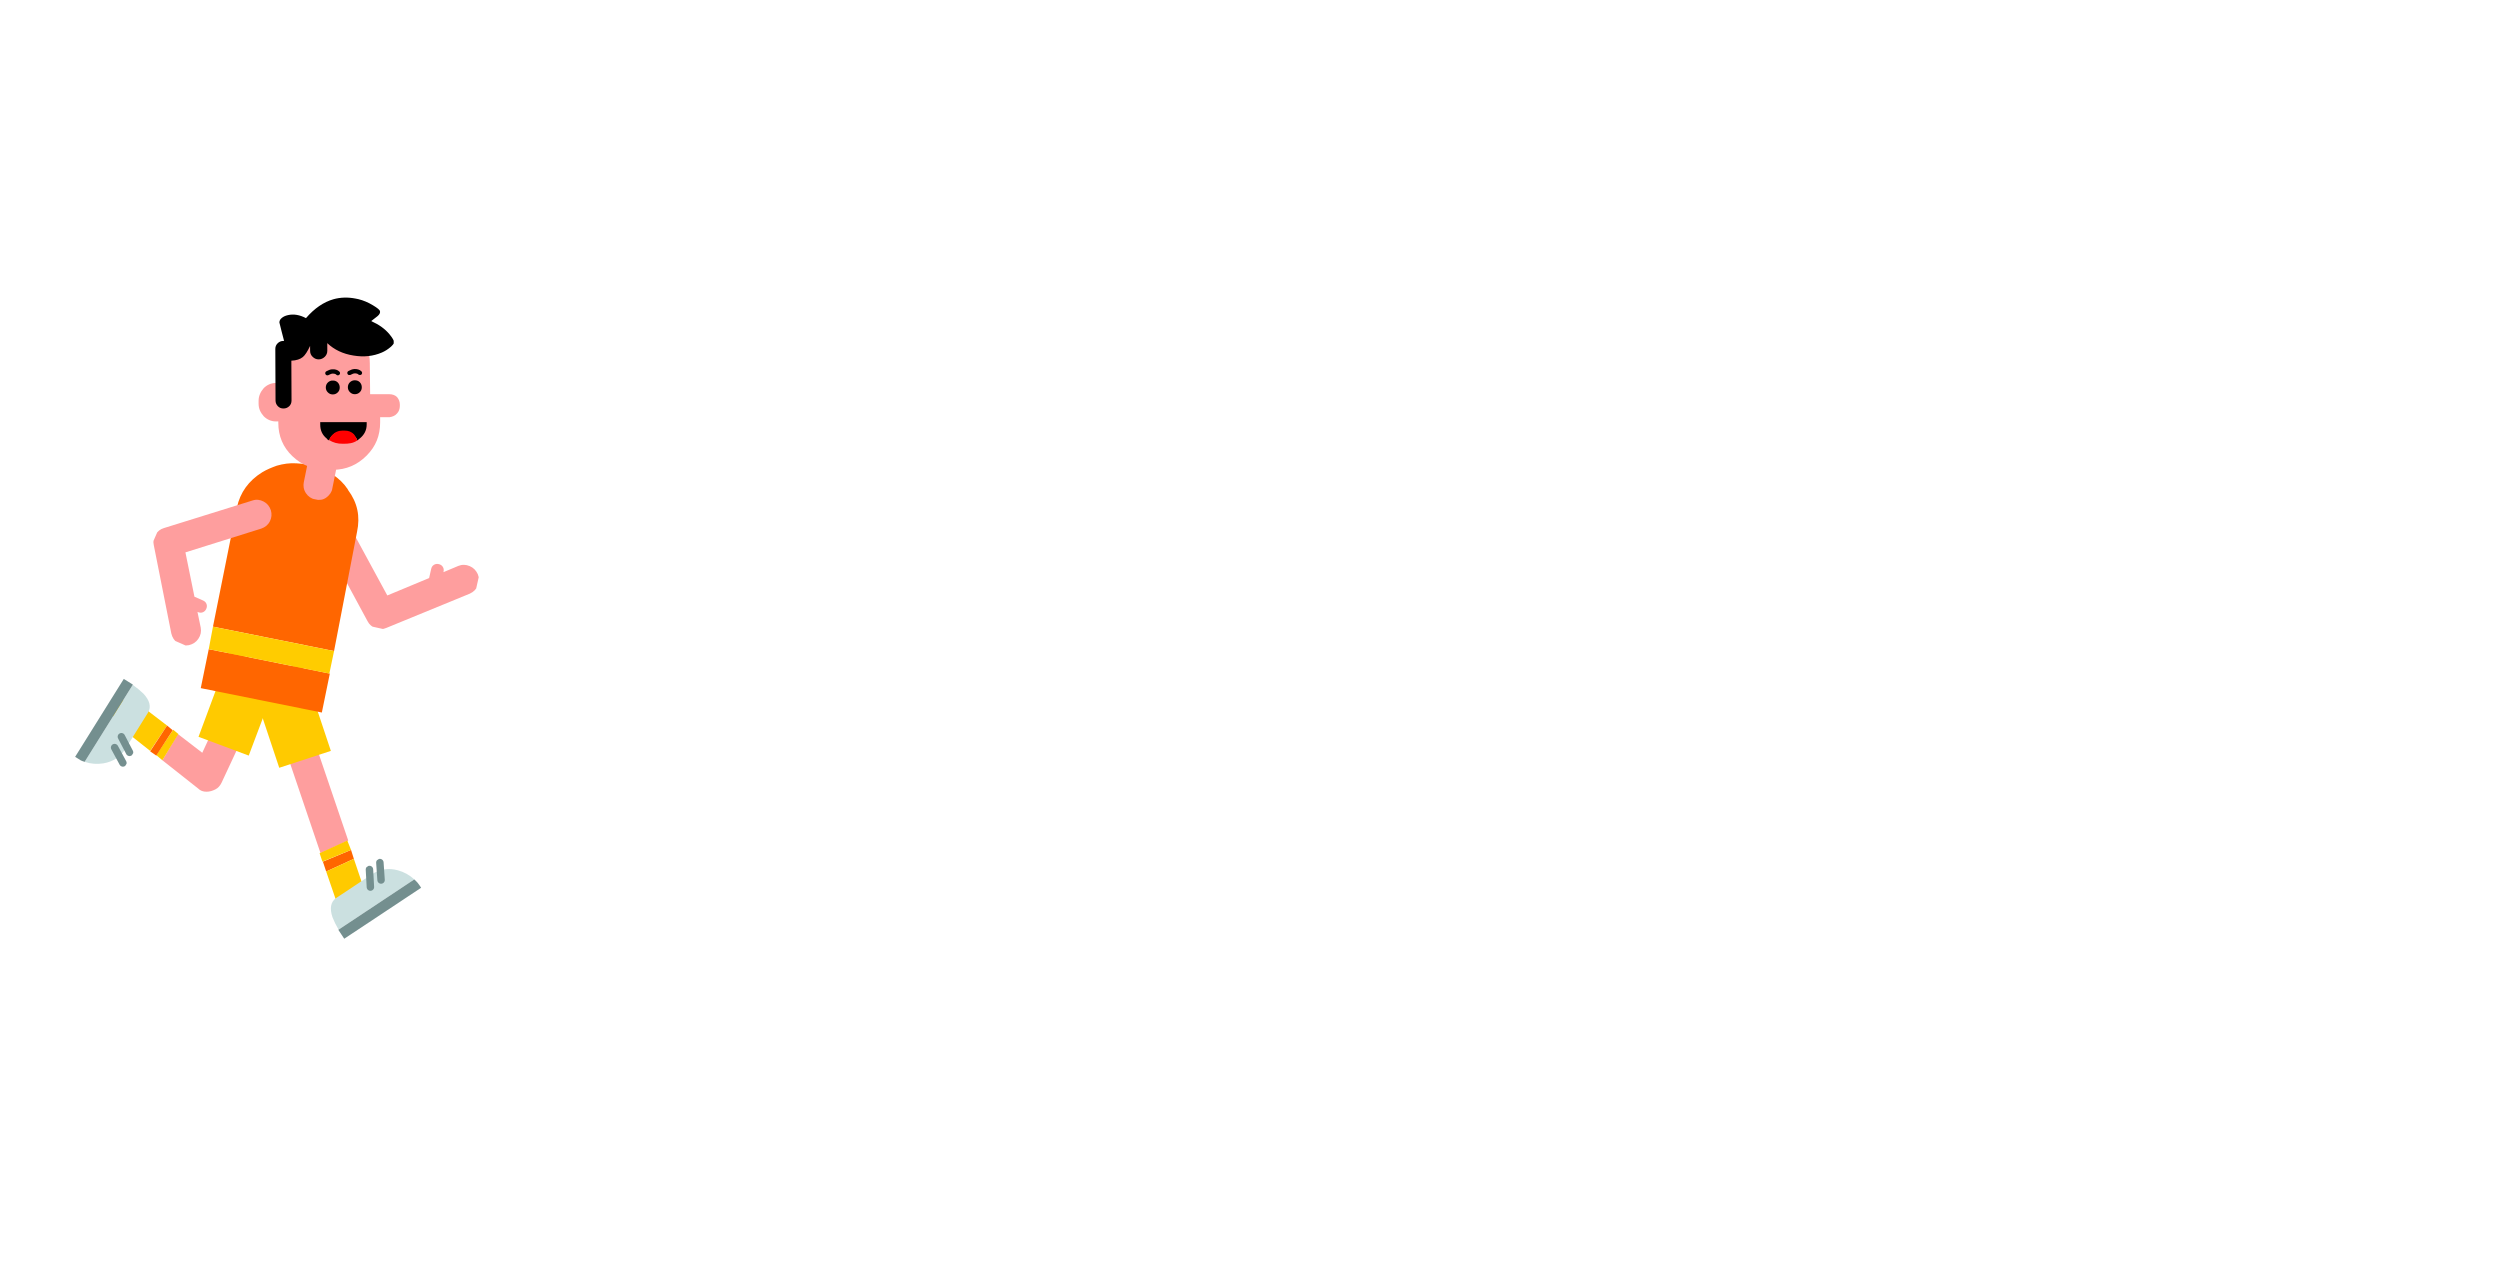 <?xml version="1.0" encoding="utf-8"?>
<!-- Generator: Adobe Illustrator 24.2.3, SVG Export Plug-In . SVG Version: 6.00 Build 0)  -->
<svg version="1.1" id="Capa_1" xmlns="http://www.w3.org/2000/svg" xmlns:xlink="http://www.w3.org/1999/xlink" x="0px" y="0px"
	 viewBox="0 0 532.7 274.2" style="enable-background:new 0 0 532.7 274.2;" xml:space="preserve">
<style type="text/css">
	.st0{fill-rule:evenodd;clip-rule:evenodd;fill:#FE9E9E;}
	.st1{fill-rule:evenodd;clip-rule:evenodd;}
	.st2{fill-rule:evenodd;clip-rule:evenodd;fill:#FF0000;}
	.st3{fill-rule:evenodd;clip-rule:evenodd;fill:#FFFFFF;}
	.st4{fill-rule:evenodd;clip-rule:evenodd;fill:#FF6600;}
	.st5{fill-rule:evenodd;clip-rule:evenodd;fill:#FFCC00;}
	.st6{fill:none;stroke:#FE9E9E;stroke-width:12;stroke-linecap:round;stroke-linejoin:round;stroke-miterlimit:3;}
	.st7{fill-rule:evenodd;clip-rule:evenodd;fill:#FF5E9D;}
	.st8{fill-rule:evenodd;clip-rule:evenodd;fill:#AF4670;}
	.st9{fill-rule:evenodd;clip-rule:evenodd;fill:#CBE0E0;}
	.st10{fill-rule:evenodd;clip-rule:evenodd;fill:#748F8F;}
	.st11{fill:none;stroke:#748F8F;stroke-width:2.5;stroke-linecap:round;stroke-miterlimit:3;}
	.st12{fill:none;stroke:#000000;stroke-linecap:round;stroke-linejoin:round;stroke-miterlimit:3;}
	.st13{fill:none;stroke:#F5F5F5;stroke-width:5;stroke-linecap:round;stroke-linejoin:round;stroke-miterlimit:3;}
	.st14{fill-rule:evenodd;clip-rule:evenodd;fill:#FFFF00;}
	.st15{fill:none;stroke:#FEFEFE;stroke-width:12;stroke-linecap:round;stroke-miterlimit:3;}
	.st16{fill:none;stroke:#000000;stroke-width:0.5;stroke-linecap:square;stroke-miterlimit:3;}
	.st17{fill-rule:evenodd;clip-rule:evenodd;fill:#FFCA00;}
	.st18{clip-path:url(#SVGID_2_);}
	.st19{clip-path:url(#SVGID_6_);}
	.st20{clip-path:url(#SVGID_10_);}
	.st21{clip-path:url(#SVGID_14_);}
	.st22{clip-path:url(#SVGID_18_);}
	.st23{clip-path:url(#SVGID_22_);}
	.st24{clip-path:url(#SVGID_26_);}
	.st25{clip-path:url(#SVGID_30_);}
	.st26{clip-path:url(#SVGID_34_);}
	.st27{clip-path:url(#SVGID_38_);}
	.st28{clip-path:url(#SVGID_42_);}
	.st29{clip-path:url(#SVGID_46_);}
</style>
<symbol  id="Símbolo_10" viewBox="-45.7 -74 91.3 148">
	<path class="st0" d="M45.7,31.7v-63.3c0-11.7-4.2-21.7-12.5-30S14.9-74,3.3-74h-6.7c-11.6,0-21.6,4.1-30,12.3
		c-8.2,8.4-12.3,18.4-12.3,30v63.3c0,11.6,4.1,21.6,12.3,30c8.3,8.3,18.3,12.4,30,12.4h6.7c11.6,0,21.6-4.1,29.8-12.3
		C41.4,53.3,45.7,43.3,45.7,31.7z"/>
</symbol>
<symbol  id="Símbolo_13" viewBox="-59.4 -55.3 118.8 110.7">
	<path class="st1" d="M52.9,35.2c1.6-1.3,2.3-2.8,2.3-4.5l-2.2-9c-1.3-4.9-2.1-8-2.4-9.4c0.2,0,0.5,0,0.8,0c2.2,0,4.1-0.8,5.7-2.4
		s2.3-3.4,2.3-5.7v-51.5c0-2.2-0.8-4.1-2.3-5.7c-1.6-1.6-3.4-2.3-5.7-2.3c-2.2,0-4.1,0.8-5.7,2.3c-1.6,1.6-2.3,3.4-2.3,5.7v39.8
		c-5,0.2-8.8,1.4-11.5,3.6C29.6-2,27.2,1.7,24.6,7.2v-5c0-2.3-0.8-4.3-2.5-5.9c-1.7-1.7-3.7-2.6-6-2.6H16c-2.3,0-4.3,0.9-6.1,2.6
		C8.2-2,7.4,0,7.4,2.3v7.6C0.5,3.3-8.2-0.9-18.7-2.6c-10.4-1.8-19.8-0.8-28.5,2.9c-3,1.3-5.8,3-8.4,5.2c-2.4,2-3.7,3.7-3.8,4.8
		c-0.1,1.7,1.4,4.4,4.6,8.3c4.4,5.3,10.3,9.6,17.8,13l0.2,0.3l-6.2,4.8c-1.9,1.6-2.8,3.2-2.5,4.8c0.2,1.4,2.6,3.4,7.1,6.1
		c4.6,2.8,9.4,4.9,14.6,6.2l2.9,0.6C-13.3,55.9-6,55.7,1,53.8c9.9-2.8,19.1-9,27.6-18.8c6.2,3.3,12.2,4.4,18,3.1
		C49.4,37.5,51.4,36.5,52.9,35.2z"/>
</symbol>
<symbol  id="Símbolo_14" viewBox="-4.9 -2.3 9.9 4.7">
	<g>
		<path class="st1" d="M3-1.6C2.9-1.2,2.6-0.8,2.2-0.4C1.7,0.1,1,0.3,0.2,0.3h-0.5c-0.8,0-1.4-0.2-2-0.8C-2.6-0.8-2.9-1.2-3-1.6
			c-0.2,0.1-0.4,0.2-0.5,0.4c-1,0.8-1.4,1.8-1.4,3v0.5h9.9V1.8c0-1.2-0.5-2.2-1.5-3C3.3-1.3,3.2-1.5,3-1.6z"/>
		<path class="st2" d="M3-1.6C2.1-2.2,1.2-2.3,0.1-2.3h-0.2c-1.1,0-2,0.2-2.9,0.8c0.1,0.4,0.4,0.8,0.8,1.2c0.5,0.5,1.2,0.8,2,0.8
			h0.5c0.8,0,1.4-0.2,2-0.8C2.6-0.8,2.9-1.2,3-1.6z"/>
	</g>
</symbol>
<symbol  id="Símbolo_21" viewBox="-29.1 -9 58.1 18">
	<g>
		<path class="st3" d="M28,3.9l-0.5,0.2c-1.4,0.6-3.7,0.9-6.9,1C14.9,5.3,8.1,4.5,0,2.8C-8,1.1-14.8-1-20.5-3.5
			c-3.1-1.4-5.4-2.7-6.8-3.9l-0.5-0.4c-0.8,0.4-1.2,1-1.2,1.7c0,1.8,2.8,4,8.5,6.5S-7.9,5,0.1,6.7c8,1.6,14.8,2.4,20.5,2.3
			s8.5-1.1,8.5-2.9C29.1,5.5,28.7,4.7,28,3.9z"/>
		<path class="st1" d="M-27.8-7.8l0.5,0.4c1.4,1.2,3.7,2.5,6.8,3.9C-14.8-1-7.9,1.1,0.1,2.8S15,5.2,20.6,5.1c3.2-0.1,5.5-0.4,6.9-1
			L28,3.9l-0.5-0.5c-1.4-1.1-3.7-2.4-6.9-3.8C14.9-2.9,8.1-5,0-6.6C-8-8.3-14.8-9.1-20.5-9c-3.1,0.1-5.4,0.4-6.8,0.9L-27.8-7.8z"/>
	</g>
</symbol>
<symbol  id="Símbolo_33" viewBox="-19.6 -32.5 39.3 64.9">
	<path class="st0" d="M14.2,32.4c1.6-0.1,2.9-0.8,4-2c1-1.2,1.5-2.6,1.4-4.2s-0.8-2.9-2-4L-6,1.6L4.3-13H8c0.7,0,1.3-0.2,1.8-0.7
		s0.7-1.1,0.7-1.8c0-0.7-0.2-1.3-0.7-1.8S8.7-18,8-18H7.8l3.7-5.2c0.9-1.3,1.2-2.8,0.9-4.4s-1.1-2.8-2.4-3.8c-1.3-0.9-2.8-1.3-4.4-1
		S2.8-31.3,1.8-30L-18.6-0.8c-0.9,1.2-1.2,2.6-1,4.1s0.8,2.7,2,3.7L10,31C11.2,32.1,12.6,32.5,14.2,32.4z"/>
</symbol>
<symbol  id="Símbolo_34" viewBox="-16.8 -26.6 33.6 53.1">
	<g>
		<g>
			<path class="st4" d="M11.6-13.5l-25.8,5.2l5.1,25.4c0.7,3.2,2.5,5.7,5.4,7.5c1,0.6,2,1,3.1,1.4c1.4,0.4,2.8,0.6,4.2,0.5l2.5-0.2
				l1.5-0.4c1.4-0.4,2.6-1,3.7-1.8c1.3-0.8,2.4-1.9,3.2-3.1l0.1-0.2c2-2.7,2.6-5.6,1.9-8.9L11.6-13.5z M-15.1-13.1l25.8-5.2L9-26.6
				l-25.8,5.2L-15.1-13.1z"/>
			<polygon class="st5" points="11.6,-13.5 10.6,-18.3 -15.1,-13.1 -14.2,-8.3 			"/>
		</g>
	</g>
</symbol>
<symbol  id="Símbolo_39" viewBox="-7.1 -7.1 14.2 14.2">
	<path class="st1" d="M-5.1-5c-1.4,1.4-2,3-2,5s0.7,3.7,2,5.1c1.4,1.4,3.1,2,5.1,2s3.6-0.7,5-2C6.4,3.7,7.1,2,7.1,0S6.4-3.6,5-5
		S2-7.1,0-7.1S-3.7-6.4-5.1-5z"/>
</symbol>
<symbol  id="Símbolo_4" viewBox="-34.5 -18.4 69 36.8">
	<polyline class="st6" points="-28.5,-9.4 8.9,-12.4 28.5,12.4 	"/>
</symbol>
<symbol  id="Símbolo_5" viewBox="-24.2 -25.3 48.4 50.6">
	<g>
		<g>
			<path class="st7" d="M4.3-15.3L-15.3,2.2L1.9,21.5c2.2,2.5,5,3.7,8.4,3.8c1.2,0,2.3-0.1,3.3-0.4c1.4-0.3,2.7-0.9,3.9-1.7l2-1.5
				l1-1.1c1-1,1.8-2.1,2.4-3.4c0.7-1.4,1.1-2.8,1.2-4.3v-0.2c0.3-3.3-0.6-6.2-2.8-8.6L4.3-15.3z M-18.5-1.5L1.1-18.9l-5.7-6.4
				L-24.2-7.8L-18.5-1.5z"/>
			
				<rect x="-9.5" y="-21.4" transform="matrix(0.665 -0.747 0.747 0.665 3.872 -8.063)" class="st8" width="4.9" height="26.2"/>
		</g>
	</g>
</symbol>
<symbol  id="Símbolo_60" viewBox="-15.5 -8 31 15.9">
	<g>
		<path class="st9" d="M15.1-4.4h-30.5c0.1,1.7,0.3,3.2,0.6,4.6c0.8,3,2.3,4.6,4.5,4.7H4.1c3.2,0,5.9-1.2,8.1-3.7
			C13.6-0.4,14.6-2.3,15.1-4.4z"/>
		<path class="st10" d="M15.1-4.4c0.3-1.1,0.4-2.2,0.4-3.4V-8h-31v0.2v3.4H15.1z"/>
	</g>
	<g>
		<path class="st11" d="M4.4,6.7l-3-5.1 M8.6,6.7L5.7,1.6"/>
	</g>
</symbol>
<symbol  id="Símbolo_63" viewBox="-5.8 -12.8 11.6 25.5">
	<path class="st0" d="M5.8,12.6V-7c0-1.6-0.6-3-1.7-4.2S1.6-12.8,0-12.8s-3,0.6-4.1,1.7c-1.2,1.2-1.7,2.6-1.7,4.2v19.6
		C-5.8,12.6,5.8,12.6,5.8,12.6z"/>
</symbol>
<symbol  id="Símbolo_65" viewBox="-1.7 -0.7 3.4 1.4">
	<path class="st12" d="M-1.2-0.2C-0.9,0.1-0.5,0.2,0,0.2c0.4,0,0.8-0.2,1.2-0.4"/>
</symbol>
<symbol  id="Símbolo_66" viewBox="-50.5 -111.2 101 222.4">
	<path class="st0" d="M-3.7,111.2h7.4c12.9,0,23.9-4.6,33-13.7c9.2-9.2,13.8-20.3,13.8-33.2V-64.3c0-12.9-4.6-23.9-13.8-33
		c-9.1-9.3-20.1-13.9-33-13.9h-7.4c-12.9,0-24,4.6-33.2,13.9c-9.1,9.1-13.6,20.1-13.6,33V64.3c0,12.9,4.5,24,13.7,33.2
		C-27.7,106.6-16.6,111.2-3.7,111.2z"/>
</symbol>
<symbol  id="Símbolo_67" viewBox="-31.1 -34.1 62.3 68.2">
	<path class="st13" d="M23.4,31.6v-63.2 M-22.6,31.6v-63.2"/>
	<g>
		<g>
			<path class="st1" d="M25,30.5L-8,6.7h-14.6l-3.2,0.2l33,23.8L25,30.5z M31.1,21.9v-9.2c0-4-2.8-6-8.5-6H10.1L31.1,21.9z
				 M-31.1,16.2v8.5c0,4,2.8,6,8.5,6h11.4L-31.1,16.2z"/>
			<path class="st14" d="M-11.1,30.7H7.2l-33-23.8c-3.6,0.7-5.4,2.6-5.4,5.8v3.5L-11.1,30.7z M10.1,6.7H-8l33,23.9
				c4.1-0.5,6.1-2.5,6.1-5.9v-2.8L10.1,6.7z"/>
		</g>
	</g>
</symbol>
<symbol  id="Símbolo_7" viewBox="-12.4 -31 24.8 62">
	<path class="st15" d="M-5.9,24.8L-6.4,25 M6.4-25v23.5c0,4.6-0.9,8.9-2.6,12.9"/>
</symbol>
<symbol  id="Símbolo_8" viewBox="-50.6 -74 101.2 148">
	<path class="st0" d="M3.7-74h-7.4c-12.9,0-24,4.6-33.2,13.9C-46-51-50.6-40-50.6-27.1v22.4H50.6v-22.4c0-12.9-4.6-23.9-13.8-33
		C27.6-69.4,16.6-74,3.7-74z"/>
	<g>
		<path class="st0" d="M38.1,61.7c8.3-8.3,12.5-18.3,12.5-30V-14c0-11.7-4.2-21.6-12.5-29.8c-8.2-8.4-18.2-12.5-29.8-12.5H1.6
			c-11.6,0-21.6,4.2-30,12.5c-8.2,8.2-12.4,18.1-12.4,29.8v45.7c0,11.6,4.1,21.6,12.4,30C-20,69.9-10,74,1.6,74h6.7
			C19.9,74,29.9,69.9,38.1,61.7z"/>
	</g>
</symbol>
<symbol  id="Símbolo_9" viewBox="-4.4 -3.7 8.7 7.4">
	<path class="st3" d="M-1,3.1C0,3.2,0.9,3,1.8,2.5l0.1-0.1c0.9-0.5,1.5-1.2,1.9-2L4-0.2c0.4-1.1,0.3-2.1-0.2-3.1L3.6-3.7l-8,4.6
		l0.2,0.4C-3.6,2.2-2.7,2.8-1.6,3L-1,3.1z"/>
	<g>
		<path class="st16" d="M-0.8,3.4l-2.3-4 M-0.7-1.9l2.8,4.8 M1.7-3.3l2.3,4"/>
	</g>
</symbol>
<g>
	<g>
		<g>
			<path class="st0" d="M74.2,179.1l-5.9,2.7l-11.9-35.1c-0.3-0.8-0.2-1.7,0.1-2.5c0.4-0.8,1-1.3,1.9-1.6c0.8-0.3,1.7-0.2,2.5,0.2
				s1.3,1,1.6,1.9L74.2,179.1z"/>
			<polygon class="st4" points="74.8,181.1 75.4,183 69.5,185.7 68.8,183.6 			"/>
			<path class="st17" d="M75.4,183l2.6,7.7c0.3,0.8,0.2,1.6-0.1,2.4c-0.4,0.8-1.1,1.3-1.9,1.6l-2.5-0.1c-0.8-0.4-1.3-1-1.6-1.9
				l-2.4-7L75.4,183z M74.8,181.1l-6.1,2.5l-0.6-1.8l5.9-2.7L74.8,181.1z"/>
		</g>
	</g>
	<g>
		<g>
			<defs>
				
					<rect id="SVGID_1_" x="68.9" y="185.3" transform="matrix(0.834 -0.552 0.552 0.834 -91.993 75.116)" width="19.7" height="10.1"/>
			</defs>
			<clipPath id="SVGID_2_">
				<use xlink:href="#SVGID_1_"  style="overflow:visible;"/>
			</clipPath>
			<g transform="matrix(1 2.980232e-08 -2.980232e-08 1 3.814697e-06 0)" class="st18">
				<g>
					<defs>
						
							<rect id="SVGID_3_" x="68.9" y="185.3" transform="matrix(0.834 -0.552 0.552 0.834 -92.011 75.12)" width="19.7" height="10.1"/>
					</defs>
					<clipPath id="SVGID_4_">
						<use xlink:href="#SVGID_3_"  style="overflow:visible;"/>
					</clipPath>
					<g transform="matrix(1 2.980232e-08 -2.980232e-08 1 0 0)" style="clip-path:url(#SVGID_4_);">
						
							<use xlink:href="#Símbolo_60"  width="31" height="15.9" x="-15.5" y="-8" transform="matrix(0.529 -0.351 -0.351 -0.529 78.745 190.359)" style="overflow:visible;"/>
					</g>
				</g>
			</g>
		</g>
	</g>
	<g>
		<polygon class="st17" points="70.5,160 59.5,163.6 53.3,145 64.3,141.4 		"/>
	</g>
	<g>
		<g>
			<defs>
				
					<rect id="SVGID_5_" x="73.3" y="106.2" transform="matrix(0.218 -0.976 0.976 0.218 -55.105 178.599)" width="21.2" height="35"/>
			</defs>
			<clipPath id="SVGID_6_">
				<use xlink:href="#SVGID_5_"  style="overflow:visible;"/>
			</clipPath>
			<g transform="matrix(1 -1.490116e-08 1.490116e-08 1 -7.629395e-06 0)" class="st19">
				<g>
					<defs>
						
							<rect id="SVGID_7_" x="73.4" y="106.3" transform="matrix(0.218 -0.976 0.976 0.218 -55.105 178.769)" width="21.2" height="35"/>
					</defs>
					<clipPath id="SVGID_8_">
						<use xlink:href="#SVGID_7_"  style="overflow:visible;"/>
					</clipPath>
					<g transform="matrix(1 -1.490116e-08 1.490116e-08 1 0 0)" style="clip-path:url(#SVGID_8_);">
						
							<use xlink:href="#Símbolo_33"  width="39.3" height="64.9" x="-19.6" y="-32.5" transform="matrix(0.118 -0.527 -0.527 -0.118 84.079 123.906)" style="overflow:visible;"/>
					</g>
				</g>
			</g>
		</g>
	</g>
	<g>
		<g>
			<path class="st0" d="M34.6,162l3.3-5.6l5.2,4l8.2-17.6c0.4-0.8,1-1.4,1.9-1.6c0.8-0.3,1.6-0.3,2.4,0.1c0.8,0.4,1.4,1,1.6,1.9
				c0.3,0.8,0.3,1.6-0.1,2.4l-9.9,21.2c-0.3,0.6-0.7,1.1-1.3,1.4c-0.6,0.3-1.2,0.5-1.9,0.5s-1.3-0.2-1.8-0.7L34.6,162z"/>
			<path class="st17" d="M34.6,162l-1.3-1.1l3.6-5.4l1.1,0.9L34.6,162z M35.6,154.6L32,160l-6.7-5.3c-0.7-0.6-1.1-1.3-1.2-2.1
				c-0.1-0.9,0.1-1.7,0.6-2.4c0.6-0.7,1.3-1.1,2.1-1.2c0.9-0.1,1.7,0.1,2.4,0.7L35.6,154.6z"/>
			<polygon class="st4" points="36.8,155.6 33.3,161 32,160.1 35.6,154.6 			"/>
		</g>
	</g>
	<g>
		<g>
			<defs>
				
					<rect id="SVGID_9_" x="15.7" y="150.6" transform="matrix(0.53 -0.848 0.848 0.53 -120.039 94.754)" width="19.6" height="10.1"/>
			</defs>
			<clipPath id="SVGID_10_">
				<use xlink:href="#SVGID_9_"  style="overflow:visible;"/>
			</clipPath>
			<g transform="matrix(1 0 0 1 8.583069e-06 0)" class="st20">
				<g>
					<defs>
						
							<rect id="SVGID_11_" x="15.6" y="150.6" transform="matrix(0.53 -0.848 0.848 0.53 -120.05 94.759)" width="19.7" height="10.1"/>
					</defs>
					<clipPath id="SVGID_12_">
						<use xlink:href="#SVGID_11_"  style="overflow:visible;"/>
					</clipPath>
					<g transform="matrix(1 0 0 1 1.907349e-06 0)" style="clip-path:url(#SVGID_12_);">
						
							<use xlink:href="#Símbolo_60"  width="31" height="15.9" x="-15.5" y="-8" transform="matrix(-0.336 0.538 0.538 0.336 25.474 155.69)" style="overflow:visible;"/>
					</g>
				</g>
			</g>
		</g>
	</g>
	<g>
		<polygon class="st17" points="53,161 42.3,157 49.1,138.7 59.9,142.7 		"/>
	</g>
	<g>
		<g>
			<defs>
				<rect id="SVGID_13_" x="42.8" y="98.8" width="33.8" height="53.1"/>
			</defs>
			<clipPath id="SVGID_14_">
				<use xlink:href="#SVGID_13_"  style="overflow:visible;"/>
			</clipPath>
			<g class="st21">
				<g>
					<defs>
						<rect id="SVGID_15_" x="42.8" y="98.7" width="33.8" height="53.1"/>
					</defs>
					<clipPath id="SVGID_16_">
						<use xlink:href="#SVGID_15_"  style="overflow:visible;"/>
					</clipPath>
					<g style="clip-path:url(#SVGID_16_);">
						
							<use xlink:href="#Símbolo_34"  width="33.6" height="53.1" x="-16.8" y="-26.6" transform="matrix(1 0 0 -1 59.578 125.227)" style="overflow:visible;"/>
					</g>
				</g>
			</g>
		</g>
	</g>
	<g>
		<g>
			<defs>
				
					<rect id="SVGID_17_" x="61.7" y="96.5" transform="matrix(0.199 -0.98 0.98 0.199 -42.808 147.023)" width="13.7" height="6.3"/>
			</defs>
			<clipPath id="SVGID_18_">
				<use xlink:href="#SVGID_17_"  style="overflow:visible;"/>
			</clipPath>
			<g transform="matrix(1 0 0 1 3.814697e-06 0)" class="st22">
				<g>
					<defs>
						
							<rect id="SVGID_19_" x="61.7" y="96.5" transform="matrix(0.199 -0.98 0.98 0.199 -42.733 147.068)" width="13.8" height="6.3"/>
					</defs>
					<clipPath id="SVGID_20_">
						<use xlink:href="#SVGID_19_"  style="overflow:visible;"/>
					</clipPath>
					<g transform="matrix(1 0 0 1 -7.629395e-06 -7.629395e-06)" style="clip-path:url(#SVGID_20_);">
						
							<use xlink:href="#Símbolo_63"  width="11.6" height="25.5" x="-5.8" y="-12.8" transform="matrix(0.529 0.107 0.107 -0.529 68.55 99.663)" style="overflow:visible;"/>
					</g>
				</g>
			</g>
		</g>
	</g>
	<g>
		<path class="st0" d="M55.1,86v-0.6c0-1,0.4-1.9,1.1-2.7c0.7-0.7,1.6-1.1,2.6-1.1l5.6-0.1c1,0,1.9,0.4,2.6,1.1
			c0.7,0.7,1.1,1.6,1.1,2.6V86c0,1-0.4,1.9-1.1,2.6c-0.7,0.7-1.6,1.1-2.6,1.1l-5.6,0.1c-1,0-1.9-0.4-2.6-1.1
			C55.5,87.9,55.1,87.1,55.1,86z"/>
	</g>
	<g>
		<path class="st0" d="M81,85.2V90c0,2.8-0.9,5.1-2.9,7.1s-4.4,3-7.1,3h-1.6c-2.7,0-5.1-1-7.1-2.9s-3-4.3-3-7.1v-4.8L81,85.2z"/>
		<g>
			<path class="st0" d="M69.8,68.4c2.5,0,4.6,0.9,6.4,2.6c1.8,1.8,2.6,3.9,2.6,6.4l0.1,9.8c0,2.5-0.9,4.6-2.6,6.4
				c-1.7,1.8-3.9,2.8-6.4,2.8h-1.4c-2.5,0-4.6-0.9-6.4-2.7c-1.8-1.7-2.6-3.8-2.6-6.3l-0.1-9.8c0-2.5,0.9-4.6,2.6-6.4
				c1.7-1.8,3.9-2.7,6.4-2.7C68.4,68.4,69.8,68.4,69.8,68.4z"/>
		</g>
	</g>
	<g>
		<g>
			<defs>
				<rect id="SVGID_21_" x="68.1" y="89.9" width="9.9" height="4.7"/>
			</defs>
			<clipPath id="SVGID_22_">
				<use xlink:href="#SVGID_21_"  style="overflow:visible;"/>
			</clipPath>
			<g class="st23">
				<g>
					<defs>
						<rect id="SVGID_23_" x="68.2" y="90" width="9.9" height="4.7"/>
					</defs>
					<clipPath id="SVGID_24_">
						<use xlink:href="#SVGID_23_"  style="overflow:visible;"/>
					</clipPath>
					<g style="clip-path:url(#SVGID_24_);">
						
							<use xlink:href="#Símbolo_14"  width="9.9" height="4.7" x="-4.9" y="-2.3" transform="matrix(1 0 0 -1 73.133 92.255)" style="overflow:visible;"/>
					</g>
				</g>
			</g>
		</g>
	</g>
	<g>
		<g>
			<defs>
				
					<rect id="SVGID_25_" x="58.6" y="63.4" transform="matrix(1 -4.217356e-03 4.217356e-03 1 -0.317 0.301)" width="25.3" height="23.6"/>
			</defs>
			<clipPath id="SVGID_26_">
				<use xlink:href="#SVGID_25_"  style="overflow:visible;"/>
			</clipPath>
			<g transform="matrix(1 0 0 1 0 -7.629395e-06)" class="st24">
				<g>
					<defs>
						
							<rect id="SVGID_27_" x="58.6" y="63.4" transform="matrix(1 -4.217394e-03 4.217394e-03 1 -0.317 0.301)" width="25.3" height="23.6"/>
					</defs>
					<clipPath id="SVGID_28_">
						<use xlink:href="#SVGID_27_"  style="overflow:visible;"/>
					</clipPath>
					<g transform="matrix(1 0 0 1 -7.629395e-06 0)" style="clip-path:url(#SVGID_28_);">
						
							<use xlink:href="#Símbolo_13"  width="118.8" height="110.7" x="-59.4" y="-55.3" transform="matrix(-0.213 9.000000e-04 -9.000000e-04 -0.213 71.321 75.219)" style="overflow:visible;"/>
					</g>
				</g>
			</g>
		</g>
	</g>
	<g>
		<g>
			<defs>
				
					<rect id="SVGID_29_" x="69.4" y="81.1" transform="matrix(1 -4.308201e-03 4.308201e-03 1 -0.355 0.306)" width="3" height="3"/>
			</defs>
			<clipPath id="SVGID_30_">
				<use xlink:href="#SVGID_29_"  style="overflow:visible;"/>
			</clipPath>
			<g class="st25">
				<g>
					<defs>
						
							<rect id="SVGID_31_" x="69.4" y="81.1" transform="matrix(1 -4.308241e-03 4.308241e-03 1 -0.355 0.306)" width="3" height="3"/>
					</defs>
					<clipPath id="SVGID_32_">
						<use xlink:href="#SVGID_31_"  style="overflow:visible;"/>
					</clipPath>
					<g style="clip-path:url(#SVGID_32_);">
						
							<use xlink:href="#Símbolo_39"  width="14.2" height="14.2" x="-7.1" y="-7.1" transform="matrix(-0.209 9.000000e-04 -9.000000e-04 -0.209 70.907 82.564)" style="overflow:visible;"/>
					</g>
				</g>
			</g>
		</g>
	</g>
	<g>
		<g>
			<defs>
				
					<rect id="SVGID_33_" x="69.3" y="78.7" transform="matrix(1 -4.095200e-03 4.095200e-03 1 -0.324 0.291)" width="3.2" height="1.3"/>
			</defs>
			<clipPath id="SVGID_34_">
				<use xlink:href="#SVGID_33_"  style="overflow:visible;"/>
			</clipPath>
			<g class="st26">
				<g>
					<defs>
						
							<rect id="SVGID_35_" x="69.3" y="78.6" transform="matrix(1 -4.095234e-03 4.095234e-03 1 -0.324 0.291)" width="3.2" height="1.4"/>
					</defs>
					<clipPath id="SVGID_36_">
						<use xlink:href="#SVGID_35_"  style="overflow:visible;"/>
					</clipPath>
					<g style="clip-path:url(#SVGID_36_);">
						
							<use xlink:href="#Símbolo_65"  width="3.4" height="1.4" x="-1.7" y="-0.7" transform="matrix(-0.928 3.800000e-03 -3.800000e-03 -0.928 70.876 79.331)" style="overflow:visible;"/>
					</g>
				</g>
			</g>
		</g>
	</g>
	<g>
		<g>
			<defs>
				
					<rect id="SVGID_37_" x="74.1" y="81" transform="matrix(1 -4.308201e-03 4.308201e-03 1 -0.355 0.327)" width="3" height="3"/>
			</defs>
			<clipPath id="SVGID_38_">
				<use xlink:href="#SVGID_37_"  style="overflow:visible;"/>
			</clipPath>
			<g transform="matrix(1 0 0 1 0 7.629395e-06)" class="st27">
				<g>
					<defs>
						
							<rect id="SVGID_39_" x="74.1" y="81" transform="matrix(1 -4.308241e-03 4.308241e-03 1 -0.355 0.327)" width="3" height="3"/>
					</defs>
					<clipPath id="SVGID_40_">
						<use xlink:href="#SVGID_39_"  style="overflow:visible;"/>
					</clipPath>
					<g transform="matrix(1 0 0 1 7.629395e-06 -7.629395e-06)" style="clip-path:url(#SVGID_40_);">
						
							<use xlink:href="#Símbolo_39"  width="14.2" height="14.2" x="-7.1" y="-7.1" transform="matrix(-0.209 9.000000e-04 -9.000000e-04 -0.209 75.607 82.514)" style="overflow:visible;"/>
					</g>
				</g>
			</g>
		</g>
	</g>
	<g>
		<g>
			<defs>
				
					<rect id="SVGID_41_" x="74" y="78.6" transform="matrix(1 -4.095200e-03 4.095200e-03 1 -0.324 0.31)" width="3.2" height="1.3"/>
			</defs>
			<clipPath id="SVGID_42_">
				<use xlink:href="#SVGID_41_"  style="overflow:visible;"/>
			</clipPath>
			<g class="st28">
				<g>
					<defs>
						
							<rect id="SVGID_43_" x="74" y="78.5" transform="matrix(1 -4.095234e-03 4.095234e-03 1 -0.324 0.31)" width="3.2" height="1.4"/>
					</defs>
					<clipPath id="SVGID_44_">
						<use xlink:href="#SVGID_43_"  style="overflow:visible;"/>
					</clipPath>
					<g transform="matrix(1 0 0 1 0 7.629395e-06)" style="clip-path:url(#SVGID_44_);">
						
							<use xlink:href="#Símbolo_65"  width="3.4" height="1.4" x="-1.7" y="-0.7" transform="matrix(-0.928 3.800000e-03 -3.800000e-03 -0.928 75.577 79.28)" style="overflow:visible;"/>
					</g>
				</g>
			</g>
		</g>
	</g>
	<g>
		<path class="st0" d="M74.5,86.6v-0.3c0-0.6,0.2-1.1,0.7-1.6c0.4-0.4,1-0.7,1.6-0.7H83c0.6,0,1.2,0.2,1.6,0.6
			c0.4,0.5,0.6,1,0.6,1.6v0.3c0,0.6-0.2,1.2-0.6,1.6c-0.4,0.5-1,0.7-1.6,0.8h-6.2c-0.6,0-1.2-0.2-1.6-0.7
			C74.7,87.8,74.5,87.3,74.5,86.6z"/>
	</g>
	<g>
		<g>
			<defs>
				
					<rect id="SVGID_45_" x="24.8" y="109" transform="matrix(0.402 -0.916 0.916 0.402 -84.208 110.321)" width="35" height="21.2"/>
			</defs>
			<clipPath id="SVGID_46_">
				<use xlink:href="#SVGID_45_"  style="overflow:visible;"/>
			</clipPath>
			<g transform="matrix(1 0 0 1 3.814697e-06 0)" class="st29">
				<g>
					<defs>
						
							<rect id="SVGID_47_" x="24.8" y="109.1" transform="matrix(0.402 -0.916 0.916 0.402 -84.362 110.35)" width="35" height="21.2"/>
					</defs>
					<clipPath id="SVGID_48_">
						<use xlink:href="#SVGID_47_"  style="overflow:visible;"/>
					</clipPath>
					<g transform="matrix(1 0 0 1 -3.814697e-06 -7.629395e-06)" style="clip-path:url(#SVGID_48_);">
						
							<use xlink:href="#Símbolo_33"  width="39.3" height="64.9" x="-19.6" y="-32.5" transform="matrix(0.494 0.217 0.217 -0.494 42.128 119.791)" style="overflow:visible;"/>
					</g>
				</g>
			</g>
		</g>
	</g>
</g>
</svg>
